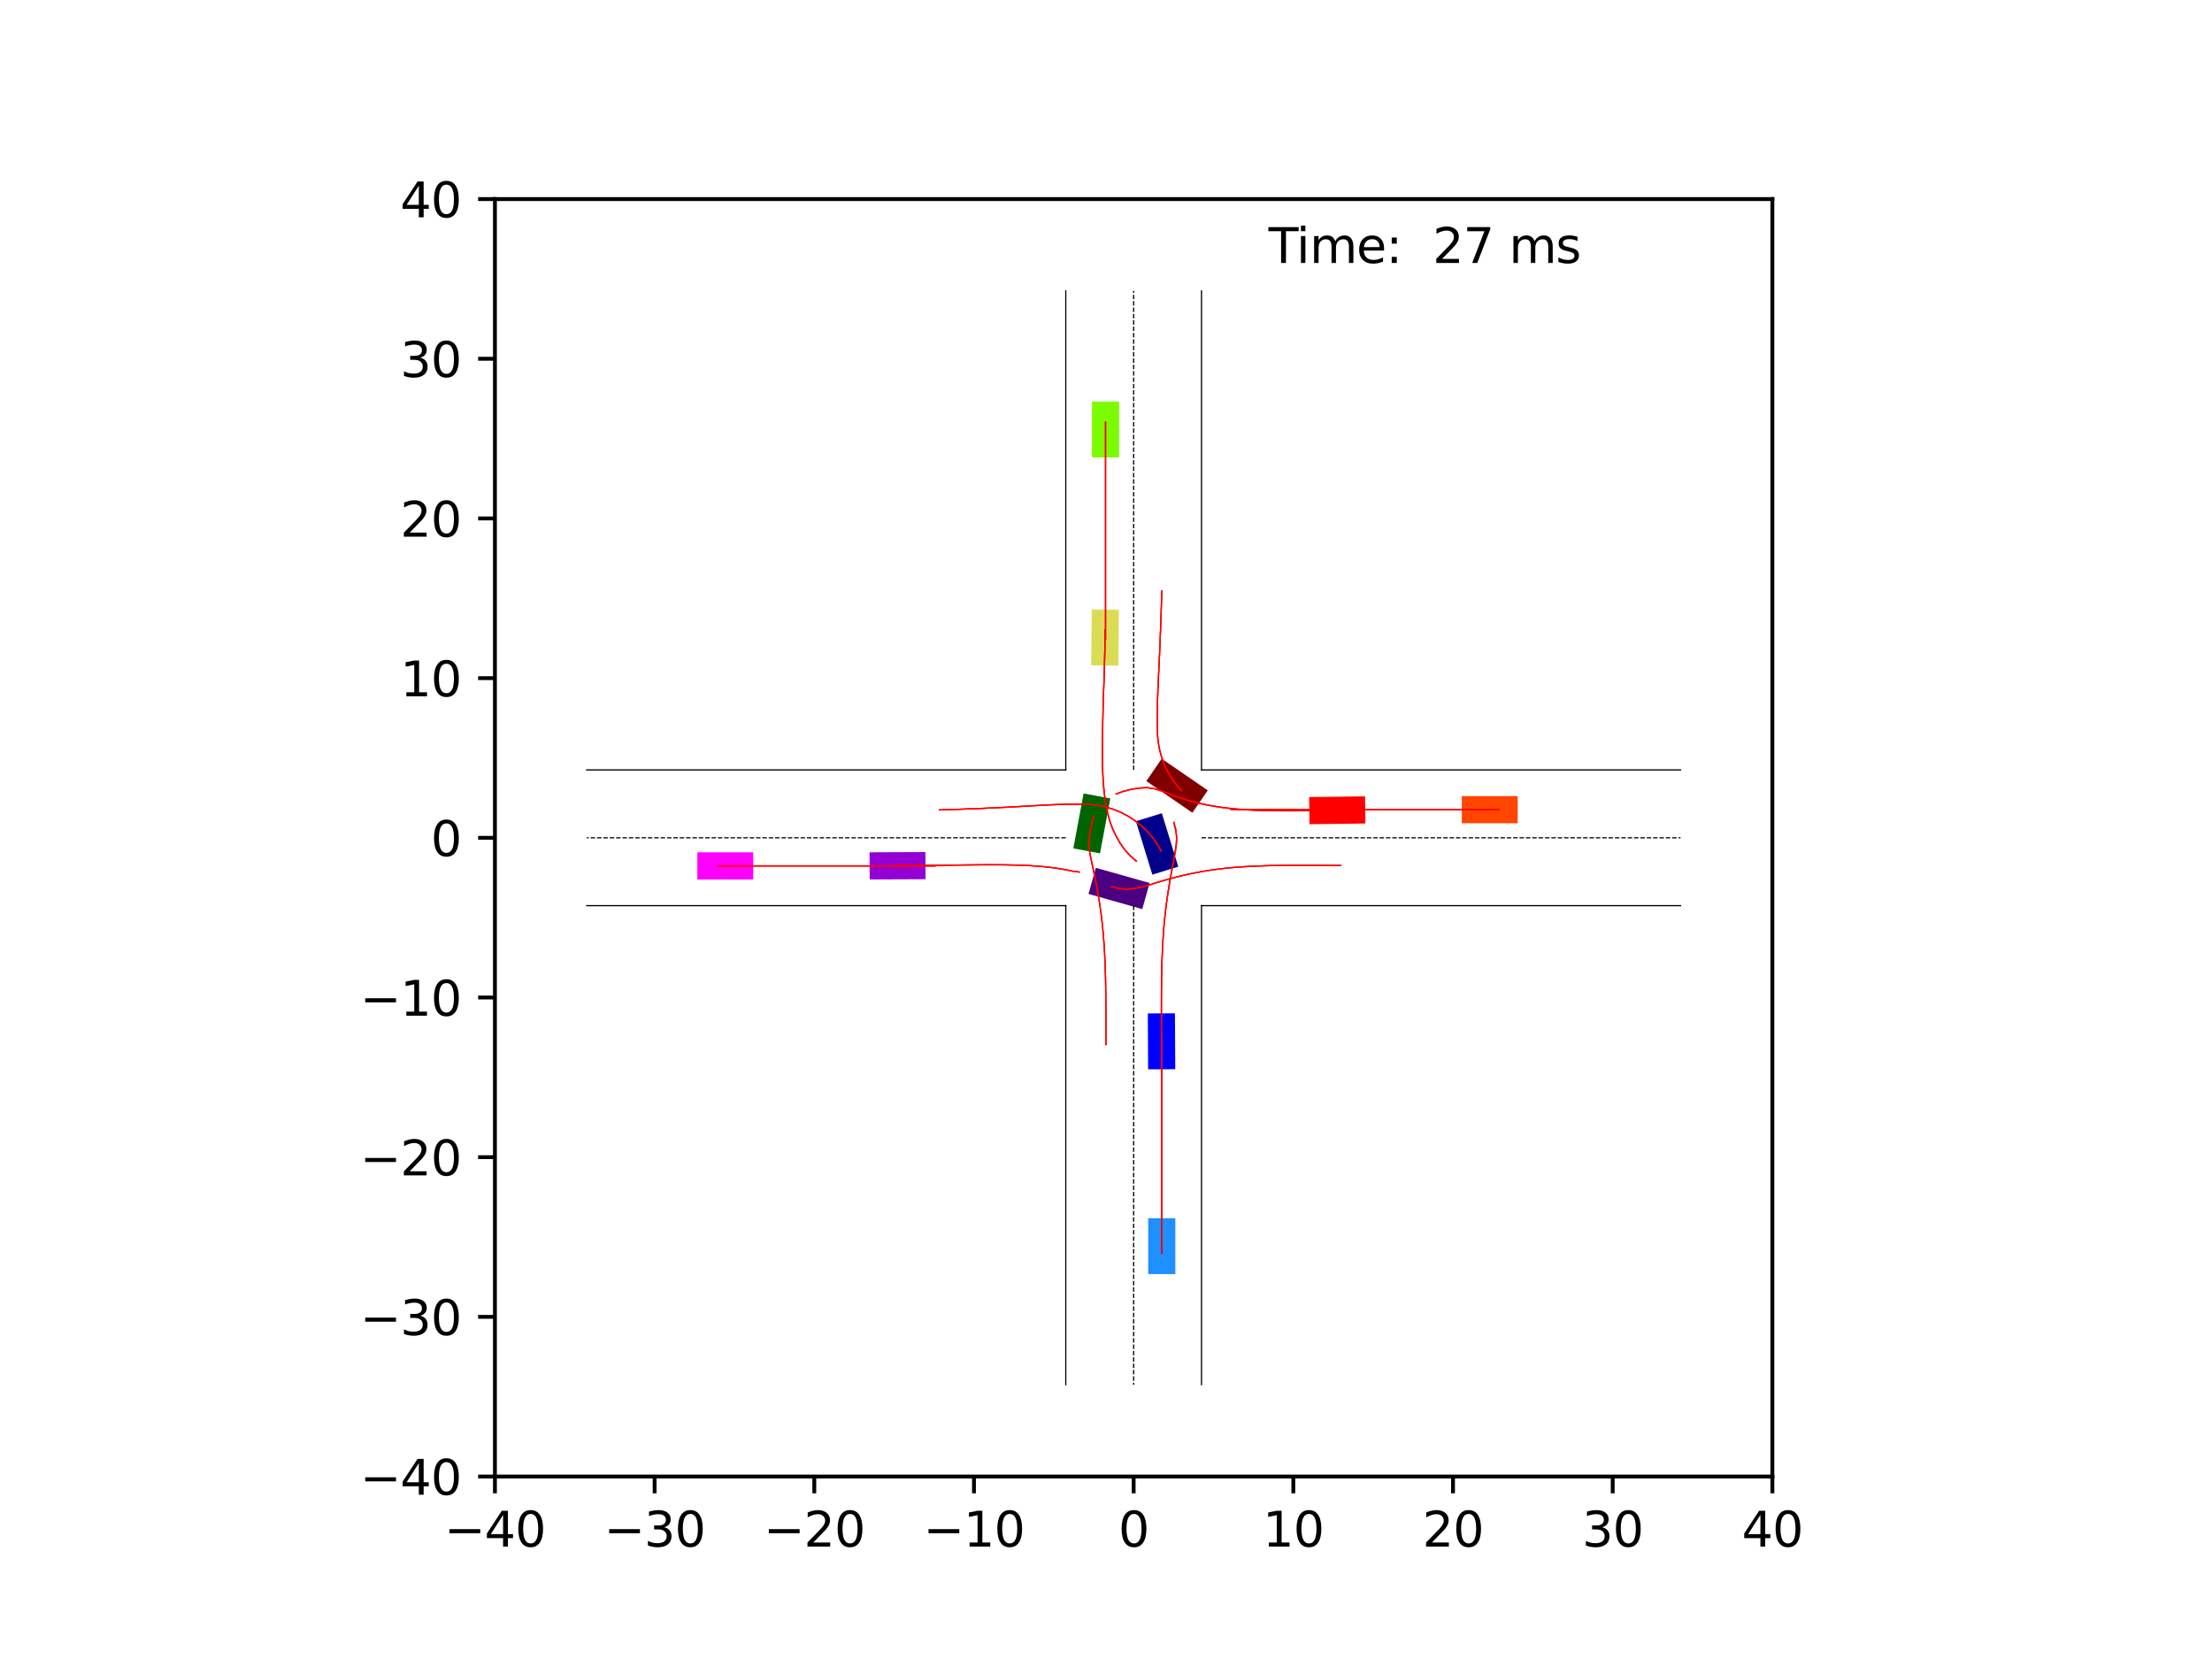 <?xml version="1.0" encoding="utf-8" standalone="no"?>
<!DOCTYPE svg PUBLIC "-//W3C//DTD SVG 1.1//EN"
  "http://www.w3.org/Graphics/SVG/1.1/DTD/svg11.dtd">
<svg xmlns:xlink="http://www.w3.org/1999/xlink" width="460.8pt" height="345.6pt" viewBox="0 0 460.8 345.6" xmlns="http://www.w3.org/2000/svg" version="1.1">
 <defs>
  <style type="text/css">*{stroke-linejoin: round; stroke-linecap: butt}</style>
 </defs>
 <g id="figure_1">
  <g id="patch_1">
   <path d="M 0 345.6 
L 460.8 345.6 
L 460.8 0 
L 0 0 
z
" style="fill: #ffffff"/>
  </g>
  <g id="axes_1">
   <g id="patch_2">
    <path d="M 103.104 307.584 
L 369.216 307.584 
L 369.216 41.472 
L 103.104 41.472 
z
" style="fill: #ffffff"/>
   </g>
   <g id="patch_3">
    <path d="M 245.459 180.538 
L 242.033 169.411 
L 236.629 171.075 
L 240.055 182.202 
z
" clip-path="url(#p1d151fe685)" style="fill: #00008b"/>
   </g>
   <g id="patch_4">
    <path d="M 251.598 164.649 
L 242.003 158.056 
L 238.8 162.716 
L 248.396 169.31 
z
" clip-path="url(#p1d151fe685)" style="fill: #800000"/>
   </g>
   <g id="patch_5">
    <path d="M 225.735 165.292 
L 223.595 176.736 
L 229.154 177.775 
L 231.294 166.331 
z
" clip-path="url(#p1d151fe685)" style="fill: #006400"/>
   </g>
   <g id="patch_6">
    <path d="M 226.749 186.221 
L 237.952 189.387 
L 239.49 183.946 
L 228.287 180.78 
z
" clip-path="url(#p1d151fe685)" style="fill: #4b0082"/>
   </g>
   <g id="patch_7">
    <path d="M 244.827 222.733 
L 244.762 211.09 
L 239.107 211.122 
L 239.173 222.764 
z
" clip-path="url(#p1d151fe685)" style="fill: #0000ff"/>
   </g>
   <g id="patch_8">
    <path d="M 284.365 165.899 
L 272.723 166.041 
L 272.792 171.696 
L 284.434 171.554 
z
" clip-path="url(#p1d151fe685)" style="fill: #ff0000"/>
   </g>
   <g id="patch_9">
    <path d="M 227.434 126.963 
L 227.312 138.605 
L 232.967 138.664 
L 233.088 127.022 
z
" clip-path="url(#p1d151fe685)" style="fill: #dbdc56"/>
   </g>
   <g id="patch_10">
    <path d="M 181.167 183.204 
L 192.809 183.155 
L 192.785 177.5 
L 181.143 177.549 
z
" clip-path="url(#p1d151fe685)" style="fill: #9400d3"/>
   </g>
   <g id="patch_11">
    <path d="M 244.843 265.416 
L 244.843 253.774 
L 239.188 253.774 
L 239.188 265.416 
z
" clip-path="url(#p1d151fe685)" style="fill: #1e90ff"/>
   </g>
   <g id="patch_12">
    <path d="M 316.164 165.845 
L 304.522 165.845 
L 304.522 171.5 
L 316.164 171.5 
z
" clip-path="url(#p1d151fe685)" style="fill: #ff4500"/>
   </g>
   <g id="patch_13">
    <path d="M 227.477 83.64 
L 227.477 95.282 
L 233.132 95.282 
L 233.132 83.64 
z
" clip-path="url(#p1d151fe685)" style="fill: #7cfc00"/>
   </g>
   <g id="patch_14">
    <path d="M 145.272 183.211 
L 156.914 183.211 
L 156.914 177.556 
L 145.272 177.556 
z
" clip-path="url(#p1d151fe685)" style="fill: #ff00ff"/>
   </g>
   <g id="matplotlib.axis_1">
    <g id="xtick_1">
     <g id="line2d_1">
      <defs>
       <path id="mdcf0263a4c" d="M 0 0 
L 0 3.5 
" style="stroke: #000000; stroke-width: 0.8"/>
      </defs>
      <g>
       <use xlink:href="#mdcf0263a4c" x="103.104" y="307.584" style="stroke: #000000; stroke-width: 0.8"/>
      </g>
     </g>
     <g id="text_1">
      <!-- −40 -->
      <g transform="translate(92.552 322.182) scale(0.1 -0.1)">
       <defs>
        <path id="DejaVuSans-2212" d="M 678 2272 
L 4684 2272 
L 4684 1741 
L 678 1741 
L 678 2272 
z
" transform="scale(0.016)"/>
        <path id="DejaVuSans-34" d="M 2419 4116 
L 825 1625 
L 2419 1625 
L 2419 4116 
z
M 2253 4666 
L 3047 4666 
L 3047 1625 
L 3713 1625 
L 3713 1100 
L 3047 1100 
L 3047 0 
L 2419 0 
L 2419 1100 
L 313 1100 
L 313 1709 
L 2253 4666 
z
" transform="scale(0.016)"/>
        <path id="DejaVuSans-30" d="M 2034 4250 
Q 1547 4250 1301 3770 
Q 1056 3291 1056 2328 
Q 1056 1369 1301 889 
Q 1547 409 2034 409 
Q 2525 409 2770 889 
Q 3016 1369 3016 2328 
Q 3016 3291 2770 3770 
Q 2525 4250 2034 4250 
z
M 2034 4750 
Q 2819 4750 3233 4129 
Q 3647 3509 3647 2328 
Q 3647 1150 3233 529 
Q 2819 -91 2034 -91 
Q 1250 -91 836 529 
Q 422 1150 422 2328 
Q 422 3509 836 4129 
Q 1250 4750 2034 4750 
z
" transform="scale(0.016)"/>
       </defs>
       <use xlink:href="#DejaVuSans-2212"/>
       <use xlink:href="#DejaVuSans-34" x="83.789"/>
       <use xlink:href="#DejaVuSans-30" x="147.412"/>
      </g>
     </g>
    </g>
    <g id="xtick_2">
     <g id="line2d_2">
      <g>
       <use xlink:href="#mdcf0263a4c" x="136.368" y="307.584" style="stroke: #000000; stroke-width: 0.8"/>
      </g>
     </g>
     <g id="text_2">
      <!-- −30 -->
      <g transform="translate(125.816 322.182) scale(0.1 -0.1)">
       <defs>
        <path id="DejaVuSans-33" d="M 2597 2516 
Q 3050 2419 3304 2112 
Q 3559 1806 3559 1356 
Q 3559 666 3084 287 
Q 2609 -91 1734 -91 
Q 1441 -91 1130 -33 
Q 819 25 488 141 
L 488 750 
Q 750 597 1062 519 
Q 1375 441 1716 441 
Q 2309 441 2620 675 
Q 2931 909 2931 1356 
Q 2931 1769 2642 2001 
Q 2353 2234 1838 2234 
L 1294 2234 
L 1294 2753 
L 1863 2753 
Q 2328 2753 2575 2939 
Q 2822 3125 2822 3475 
Q 2822 3834 2567 4026 
Q 2313 4219 1838 4219 
Q 1578 4219 1281 4162 
Q 984 4106 628 3988 
L 628 4550 
Q 988 4650 1302 4700 
Q 1616 4750 1894 4750 
Q 2613 4750 3031 4423 
Q 3450 4097 3450 3541 
Q 3450 3153 3228 2886 
Q 3006 2619 2597 2516 
z
" transform="scale(0.016)"/>
       </defs>
       <use xlink:href="#DejaVuSans-2212"/>
       <use xlink:href="#DejaVuSans-33" x="83.789"/>
       <use xlink:href="#DejaVuSans-30" x="147.412"/>
      </g>
     </g>
    </g>
    <g id="xtick_3">
     <g id="line2d_3">
      <g>
       <use xlink:href="#mdcf0263a4c" x="169.632" y="307.584" style="stroke: #000000; stroke-width: 0.8"/>
      </g>
     </g>
     <g id="text_3">
      <!-- −20 -->
      <g transform="translate(159.08 322.182) scale(0.1 -0.1)">
       <defs>
        <path id="DejaVuSans-32" d="M 1228 531 
L 3431 531 
L 3431 0 
L 469 0 
L 469 531 
Q 828 903 1448 1529 
Q 2069 2156 2228 2338 
Q 2531 2678 2651 2914 
Q 2772 3150 2772 3378 
Q 2772 3750 2511 3984 
Q 2250 4219 1831 4219 
Q 1534 4219 1204 4116 
Q 875 4013 500 3803 
L 500 4441 
Q 881 4594 1212 4672 
Q 1544 4750 1819 4750 
Q 2544 4750 2975 4387 
Q 3406 4025 3406 3419 
Q 3406 3131 3298 2873 
Q 3191 2616 2906 2266 
Q 2828 2175 2409 1742 
Q 1991 1309 1228 531 
z
" transform="scale(0.016)"/>
       </defs>
       <use xlink:href="#DejaVuSans-2212"/>
       <use xlink:href="#DejaVuSans-32" x="83.789"/>
       <use xlink:href="#DejaVuSans-30" x="147.412"/>
      </g>
     </g>
    </g>
    <g id="xtick_4">
     <g id="line2d_4">
      <g>
       <use xlink:href="#mdcf0263a4c" x="202.896" y="307.584" style="stroke: #000000; stroke-width: 0.8"/>
      </g>
     </g>
     <g id="text_4">
      <!-- −10 -->
      <g transform="translate(192.344 322.182) scale(0.1 -0.1)">
       <defs>
        <path id="DejaVuSans-31" d="M 794 531 
L 1825 531 
L 1825 4091 
L 703 3866 
L 703 4441 
L 1819 4666 
L 2450 4666 
L 2450 531 
L 3481 531 
L 3481 0 
L 794 0 
L 794 531 
z
" transform="scale(0.016)"/>
       </defs>
       <use xlink:href="#DejaVuSans-2212"/>
       <use xlink:href="#DejaVuSans-31" x="83.789"/>
       <use xlink:href="#DejaVuSans-30" x="147.412"/>
      </g>
     </g>
    </g>
    <g id="xtick_5">
     <g id="line2d_5">
      <g>
       <use xlink:href="#mdcf0263a4c" x="236.16" y="307.584" style="stroke: #000000; stroke-width: 0.8"/>
      </g>
     </g>
     <g id="text_5">
      <!-- 0 -->
      <g transform="translate(232.979 322.182) scale(0.1 -0.1)">
       <use xlink:href="#DejaVuSans-30"/>
      </g>
     </g>
    </g>
    <g id="xtick_6">
     <g id="line2d_6">
      <g>
       <use xlink:href="#mdcf0263a4c" x="269.424" y="307.584" style="stroke: #000000; stroke-width: 0.8"/>
      </g>
     </g>
     <g id="text_6">
      <!-- 10 -->
      <g transform="translate(263.062 322.182) scale(0.1 -0.1)">
       <use xlink:href="#DejaVuSans-31"/>
       <use xlink:href="#DejaVuSans-30" x="63.623"/>
      </g>
     </g>
    </g>
    <g id="xtick_7">
     <g id="line2d_7">
      <g>
       <use xlink:href="#mdcf0263a4c" x="302.688" y="307.584" style="stroke: #000000; stroke-width: 0.8"/>
      </g>
     </g>
     <g id="text_7">
      <!-- 20 -->
      <g transform="translate(296.325 322.182) scale(0.1 -0.1)">
       <use xlink:href="#DejaVuSans-32"/>
       <use xlink:href="#DejaVuSans-30" x="63.623"/>
      </g>
     </g>
    </g>
    <g id="xtick_8">
     <g id="line2d_8">
      <g>
       <use xlink:href="#mdcf0263a4c" x="335.952" y="307.584" style="stroke: #000000; stroke-width: 0.8"/>
      </g>
     </g>
     <g id="text_8">
      <!-- 30 -->
      <g transform="translate(329.589 322.182) scale(0.1 -0.1)">
       <use xlink:href="#DejaVuSans-33"/>
       <use xlink:href="#DejaVuSans-30" x="63.623"/>
      </g>
     </g>
    </g>
    <g id="xtick_9">
     <g id="line2d_9">
      <g>
       <use xlink:href="#mdcf0263a4c" x="369.216" y="307.584" style="stroke: #000000; stroke-width: 0.8"/>
      </g>
     </g>
     <g id="text_9">
      <!-- 40 -->
      <g transform="translate(362.853 322.182) scale(0.1 -0.1)">
       <use xlink:href="#DejaVuSans-34"/>
       <use xlink:href="#DejaVuSans-30" x="63.623"/>
      </g>
     </g>
    </g>
   </g>
   <g id="matplotlib.axis_2">
    <g id="ytick_1">
     <g id="line2d_10">
      <defs>
       <path id="m655d295dab" d="M 0 0 
L -3.5 0 
" style="stroke: #000000; stroke-width: 0.8"/>
      </defs>
      <g>
       <use xlink:href="#m655d295dab" x="103.104" y="307.584" style="stroke: #000000; stroke-width: 0.8"/>
      </g>
     </g>
     <g id="text_10">
      <!-- −40 -->
      <g transform="translate(74.999 311.383) scale(0.1 -0.1)">
       <use xlink:href="#DejaVuSans-2212"/>
       <use xlink:href="#DejaVuSans-34" x="83.789"/>
       <use xlink:href="#DejaVuSans-30" x="147.412"/>
      </g>
     </g>
    </g>
    <g id="ytick_2">
     <g id="line2d_11">
      <g>
       <use xlink:href="#m655d295dab" x="103.104" y="274.32" style="stroke: #000000; stroke-width: 0.8"/>
      </g>
     </g>
     <g id="text_11">
      <!-- −30 -->
      <g transform="translate(74.999 278.119) scale(0.1 -0.1)">
       <use xlink:href="#DejaVuSans-2212"/>
       <use xlink:href="#DejaVuSans-33" x="83.789"/>
       <use xlink:href="#DejaVuSans-30" x="147.412"/>
      </g>
     </g>
    </g>
    <g id="ytick_3">
     <g id="line2d_12">
      <g>
       <use xlink:href="#m655d295dab" x="103.104" y="241.056" style="stroke: #000000; stroke-width: 0.8"/>
      </g>
     </g>
     <g id="text_12">
      <!-- −20 -->
      <g transform="translate(74.999 244.855) scale(0.1 -0.1)">
       <use xlink:href="#DejaVuSans-2212"/>
       <use xlink:href="#DejaVuSans-32" x="83.789"/>
       <use xlink:href="#DejaVuSans-30" x="147.412"/>
      </g>
     </g>
    </g>
    <g id="ytick_4">
     <g id="line2d_13">
      <g>
       <use xlink:href="#m655d295dab" x="103.104" y="207.792" style="stroke: #000000; stroke-width: 0.8"/>
      </g>
     </g>
     <g id="text_13">
      <!-- −10 -->
      <g transform="translate(74.999 211.591) scale(0.1 -0.1)">
       <use xlink:href="#DejaVuSans-2212"/>
       <use xlink:href="#DejaVuSans-31" x="83.789"/>
       <use xlink:href="#DejaVuSans-30" x="147.412"/>
      </g>
     </g>
    </g>
    <g id="ytick_5">
     <g id="line2d_14">
      <g>
       <use xlink:href="#m655d295dab" x="103.104" y="174.528" style="stroke: #000000; stroke-width: 0.8"/>
      </g>
     </g>
     <g id="text_14">
      <!-- 0 -->
      <g transform="translate(89.742 178.327) scale(0.1 -0.1)">
       <use xlink:href="#DejaVuSans-30"/>
      </g>
     </g>
    </g>
    <g id="ytick_6">
     <g id="line2d_15">
      <g>
       <use xlink:href="#m655d295dab" x="103.104" y="141.264" style="stroke: #000000; stroke-width: 0.8"/>
      </g>
     </g>
     <g id="text_15">
      <!-- 10 -->
      <g transform="translate(83.379 145.063) scale(0.1 -0.1)">
       <use xlink:href="#DejaVuSans-31"/>
       <use xlink:href="#DejaVuSans-30" x="63.623"/>
      </g>
     </g>
    </g>
    <g id="ytick_7">
     <g id="line2d_16">
      <g>
       <use xlink:href="#m655d295dab" x="103.104" y="108" style="stroke: #000000; stroke-width: 0.8"/>
      </g>
     </g>
     <g id="text_16">
      <!-- 20 -->
      <g transform="translate(83.379 111.799) scale(0.1 -0.1)">
       <use xlink:href="#DejaVuSans-32"/>
       <use xlink:href="#DejaVuSans-30" x="63.623"/>
      </g>
     </g>
    </g>
    <g id="ytick_8">
     <g id="line2d_17">
      <g>
       <use xlink:href="#m655d295dab" x="103.104" y="74.736" style="stroke: #000000; stroke-width: 0.8"/>
      </g>
     </g>
     <g id="text_17">
      <!-- 30 -->
      <g transform="translate(83.379 78.535) scale(0.1 -0.1)">
       <use xlink:href="#DejaVuSans-33"/>
       <use xlink:href="#DejaVuSans-30" x="63.623"/>
      </g>
     </g>
    </g>
    <g id="ytick_9">
     <g id="line2d_18">
      <g>
       <use xlink:href="#m655d295dab" x="103.104" y="41.472" style="stroke: #000000; stroke-width: 0.8"/>
      </g>
     </g>
     <g id="text_18">
      <!-- 40 -->
      <g transform="translate(83.379 45.271) scale(0.1 -0.1)">
       <use xlink:href="#DejaVuSans-34"/>
       <use xlink:href="#DejaVuSans-30" x="63.623"/>
      </g>
     </g>
    </g>
   </g>
   <g id="line2d_19">
    <path d="M 250.297 288.457 
L 250.297 188.665 
" clip-path="url(#p1d151fe685)" style="fill: none; stroke: #000000; stroke-width: 0.25; stroke-linecap: square"/>
   </g>
   <g id="line2d_20">
    <path d="M 250.297 188.665 
L 350.089 188.665 
" clip-path="url(#p1d151fe685)" style="fill: none; stroke: #000000; stroke-width: 0.25; stroke-linecap: square"/>
   </g>
   <g id="line2d_21">
    <path d="M 350.089 160.391 
L 250.297 160.391 
" clip-path="url(#p1d151fe685)" style="fill: none; stroke: #000000; stroke-width: 0.25; stroke-linecap: square"/>
   </g>
   <g id="line2d_22">
    <path d="M 250.297 160.391 
L 250.297 60.599 
" clip-path="url(#p1d151fe685)" style="fill: none; stroke: #000000; stroke-width: 0.25; stroke-linecap: square"/>
   </g>
   <g id="line2d_23">
    <path d="M 222.023 60.599 
L 222.023 160.391 
" clip-path="url(#p1d151fe685)" style="fill: none; stroke: #000000; stroke-width: 0.25; stroke-linecap: square"/>
   </g>
   <g id="line2d_24">
    <path d="M 222.023 160.391 
L 122.231 160.391 
" clip-path="url(#p1d151fe685)" style="fill: none; stroke: #000000; stroke-width: 0.25; stroke-linecap: square"/>
   </g>
   <g id="line2d_25">
    <path d="M 122.231 188.665 
L 222.023 188.665 
" clip-path="url(#p1d151fe685)" style="fill: none; stroke: #000000; stroke-width: 0.25; stroke-linecap: square"/>
   </g>
   <g id="line2d_26">
    <path d="M 222.023 188.665 
L 222.023 288.457 
" clip-path="url(#p1d151fe685)" style="fill: none; stroke: #000000; stroke-width: 0.25; stroke-linecap: square"/>
   </g>
   <g id="line2d_27">
    <path d="M 250.297 174.528 
L 350.089 174.528 
" clip-path="url(#p1d151fe685)" style="fill: none; stroke-dasharray: 0.925,0.4; stroke-dashoffset: 0; stroke: #000000; stroke-width: 0.25"/>
   </g>
   <g id="line2d_28">
    <path d="M 236.16 160.391 
L 236.16 60.599 
" clip-path="url(#p1d151fe685)" style="fill: none; stroke-dasharray: 0.925,0.4; stroke-dashoffset: 0; stroke: #000000; stroke-width: 0.25"/>
   </g>
   <g id="line2d_29">
    <path d="M 222.023 174.528 
L 122.231 174.528 
" clip-path="url(#p1d151fe685)" style="fill: none; stroke-dasharray: 0.925,0.4; stroke-dashoffset: 0; stroke: #000000; stroke-width: 0.25"/>
   </g>
   <g id="line2d_30">
    <path d="M 236.16 188.665 
L 236.16 288.457 
" clip-path="url(#p1d151fe685)" style="fill: none; stroke-dasharray: 0.925,0.4; stroke-dashoffset: 0; stroke: #000000; stroke-width: 0.25"/>
   </g>
   <g id="line2d_31">
    <path d="M 241.898 177.265 
L 241.049 175.804 
L 240.066 174.431 
L 238.96 173.158 
L 237.742 171.994 
L 236.425 170.948 
L 235.018 170.028 
L 233.533 169.244 
L 231.985 168.601 
L 230.386 168.104 
L 228.75 167.756 
L 227.091 167.56 
L 225.424 167.513 
L 223.758 167.506 
L 222.095 167.532 
L 220.434 167.584 
L 218.776 167.656 
L 217.121 167.74 
L 215.467 167.831 
L 213.815 167.926 
L 212.165 168.02 
L 210.515 168.111 
L 208.866 168.198 
L 207.218 168.28 
L 205.57 168.356 
L 203.923 168.427 
L 202.276 168.492 
L 200.629 168.554 
L 198.982 168.614 
L 197.336 168.671 
L 195.689 168.728 
" clip-path="url(#p1d151fe685)" style="fill: none; stroke: #ff0000; stroke-opacity: 0.2; stroke-width: 0.25; stroke-linecap: square"/>
   </g>
   <g id="line2d_32">
    <path d="M 241.898 177.265 
L 241.048 175.805 
L 240.065 174.432 
L 238.959 173.159 
L 237.741 171.995 
L 236.423 170.949 
L 235.016 170.029 
L 233.532 169.245 
L 231.983 168.602 
L 230.384 168.105 
L 228.748 167.758 
L 227.09 167.562 
L 225.422 167.515 
L 223.757 167.507 
L 222.094 167.533 
L 220.433 167.585 
L 218.775 167.657 
L 217.12 167.741 
L 215.466 167.832 
L 213.814 167.926 
L 212.164 168.02 
L 210.514 168.111 
L 208.865 168.198 
L 207.217 168.279 
L 205.57 168.355 
L 203.922 168.425 
L 202.275 168.491 
L 200.628 168.552 
L 198.982 168.611 
L 197.335 168.668 
L 195.689 168.724 
" clip-path="url(#p1d151fe685)" style="fill: none; stroke: #ff0000; stroke-opacity: 0.4; stroke-width: 0.25; stroke-linecap: square"/>
   </g>
   <g id="line2d_33">
    <path d="M 241.898 177.265 
L 241.046 175.805 
L 240.064 174.432 
L 238.958 173.16 
L 237.74 171.996 
L 236.42 170.952 
L 235.012 170.035 
L 233.527 169.252 
L 231.978 168.609 
L 230.379 168.112 
L 228.743 167.764 
L 227.085 167.568 
L 225.417 167.522 
L 223.752 167.514 
L 222.089 167.54 
L 220.428 167.592 
L 218.77 167.664 
L 217.115 167.747 
L 215.461 167.838 
L 213.81 167.933 
L 212.159 168.026 
L 210.51 168.117 
L 208.861 168.204 
L 207.213 168.285 
L 205.565 168.36 
L 203.918 168.43 
L 202.271 168.496 
L 200.624 168.557 
L 198.978 168.615 
L 197.331 168.672 
L 195.685 168.727 
" clip-path="url(#p1d151fe685)" style="fill: none; stroke: #ff0000; stroke-opacity: 0.6; stroke-width: 0.25; stroke-linecap: square"/>
   </g>
   <g id="line2d_34">
    <path d="M 241.898 177.265 
L 241.045 175.806 
L 240.063 174.433 
L 238.957 173.16 
L 237.739 171.997 
L 236.419 170.953 
L 235.01 170.037 
L 233.525 169.254 
L 231.976 168.612 
L 230.377 168.115 
L 228.741 167.767 
L 227.082 167.571 
L 225.415 167.525 
L 223.75 167.517 
L 222.087 167.543 
L 220.426 167.595 
L 218.768 167.666 
L 217.113 167.75 
L 215.459 167.841 
L 213.808 167.934 
L 212.157 168.028 
L 210.508 168.119 
L 208.859 168.205 
L 207.211 168.285 
L 205.564 168.361 
L 203.916 168.43 
L 202.27 168.495 
L 200.623 168.556 
L 198.977 168.614 
L 197.33 168.67 
L 195.684 168.725 
" clip-path="url(#p1d151fe685)" style="fill: none; stroke: #ff0000; stroke-opacity: 0.8; stroke-width: 0.25; stroke-linecap: square"/>
   </g>
   <g id="line2d_35">
    <path d="M 241.898 177.265 
L 241.044 175.807 
L 240.062 174.434 
L 238.955 173.161 
L 237.737 171.998 
L 236.418 170.953 
L 235.01 170.036 
L 233.525 169.253 
L 231.976 168.61 
L 230.376 168.114 
L 228.74 167.767 
L 227.082 167.572 
L 225.415 167.526 
L 223.749 167.518 
L 222.086 167.544 
L 220.426 167.597 
L 218.768 167.668 
L 217.112 167.751 
L 215.459 167.842 
L 213.807 167.936 
L 212.157 168.029 
L 210.507 168.12 
L 208.859 168.206 
L 207.211 168.286 
L 205.564 168.361 
L 203.916 168.431 
L 202.27 168.496 
L 200.623 168.556 
L 198.977 168.614 
L 197.331 168.67 
L 195.684 168.725 
" clip-path="url(#p1d151fe685)" style="fill: none; stroke: #ff0000; stroke-width: 0.25; stroke-linecap: square"/>
   </g>
   <g id="line2d_36">
    <path d="M 246.128 164.74 
L 245.198 163.683 
L 244.352 162.557 
L 243.595 161.368 
L 242.932 160.123 
L 242.367 158.829 
L 241.903 157.493 
L 241.545 156.123 
L 241.293 154.728 
L 241.152 153.315 
L 241.098 151.893 
L 241.073 150.469 
L 241.072 149.042 
L 241.092 147.614 
L 241.128 146.183 
L 241.176 144.751 
L 241.233 143.317 
L 241.296 141.882 
L 241.362 140.445 
L 241.428 139.006 
L 241.495 137.566 
L 241.56 136.124 
L 241.622 134.681 
L 241.681 133.236 
L 241.738 131.791 
L 241.792 130.345 
L 241.843 128.898 
L 241.891 127.45 
L 241.939 126.003 
L 241.985 124.555 
L 242.031 123.106 
" clip-path="url(#p1d151fe685)" style="fill: none; stroke: #ff0000; stroke-opacity: 0.2; stroke-width: 0.25; stroke-linecap: square"/>
   </g>
   <g id="line2d_37">
    <path d="M 246.128 164.74 
L 245.198 163.683 
L 244.352 162.557 
L 243.595 161.368 
L 242.932 160.123 
L 242.367 158.829 
L 241.904 157.493 
L 241.545 156.123 
L 241.294 154.728 
L 241.152 153.315 
L 241.098 151.893 
L 241.073 150.469 
L 241.073 149.042 
L 241.092 147.614 
L 241.128 146.183 
L 241.176 144.751 
L 241.233 143.317 
L 241.296 141.881 
L 241.362 140.444 
L 241.428 139.005 
L 241.495 137.565 
L 241.559 136.123 
L 241.621 134.68 
L 241.681 133.236 
L 241.737 131.79 
L 241.79 130.344 
L 241.841 128.897 
L 241.89 127.449 
L 241.937 126.001 
L 241.983 124.553 
L 242.029 123.105 
" clip-path="url(#p1d151fe685)" style="fill: none; stroke: #ff0000; stroke-opacity: 0.4; stroke-width: 0.25; stroke-linecap: square"/>
   </g>
   <g id="line2d_38">
    <path d="M 246.128 164.74 
L 245.199 163.682 
L 244.355 162.555 
L 243.599 161.366 
L 242.937 160.12 
L 242.372 158.825 
L 241.909 157.489 
L 241.55 156.12 
L 241.298 154.724 
L 241.154 153.312 
L 241.1 151.891 
L 241.075 150.466 
L 241.074 149.04 
L 241.094 147.611 
L 241.13 146.181 
L 241.178 144.748 
L 241.234 143.314 
L 241.297 141.879 
L 241.363 140.442 
L 241.429 139.003 
L 241.495 137.563 
L 241.56 136.121 
L 241.622 134.677 
L 241.681 133.233 
L 241.737 131.788 
L 241.791 130.341 
L 241.841 128.894 
L 241.89 127.446 
L 241.937 125.998 
L 241.983 124.55 
L 242.028 123.102 
" clip-path="url(#p1d151fe685)" style="fill: none; stroke: #ff0000; stroke-opacity: 0.6; stroke-width: 0.25; stroke-linecap: square"/>
   </g>
   <g id="line2d_39">
    <path d="M 246.128 164.74 
L 245.2 163.682 
L 244.356 162.554 
L 243.6 161.365 
L 242.938 160.119 
L 242.374 158.824 
L 241.91 157.488 
L 241.551 156.119 
L 241.298 154.724 
L 241.154 153.311 
L 241.1 151.89 
L 241.075 150.466 
L 241.074 149.039 
L 241.093 147.611 
L 241.129 146.18 
L 241.177 144.748 
L 241.234 143.314 
L 241.296 141.879 
L 241.362 140.442 
L 241.428 139.003 
L 241.495 137.562 
L 241.559 136.121 
L 241.621 134.677 
L 241.68 133.233 
L 241.737 131.788 
L 241.79 130.341 
L 241.841 128.894 
L 241.889 127.446 
L 241.936 125.998 
L 241.982 124.55 
L 242.028 123.102 
" clip-path="url(#p1d151fe685)" style="fill: none; stroke: #ff0000; stroke-opacity: 0.8; stroke-width: 0.25; stroke-linecap: square"/>
   </g>
   <g id="line2d_40">
    <path d="M 246.128 164.74 
L 245.199 163.683 
L 244.354 162.556 
L 243.598 161.366 
L 242.935 160.121 
L 242.371 158.826 
L 241.907 157.491 
L 241.548 156.121 
L 241.296 154.726 
L 241.153 153.313 
L 241.1 151.892 
L 241.074 150.468 
L 241.074 149.041 
L 241.093 147.613 
L 241.129 146.182 
L 241.178 144.75 
L 241.235 143.316 
L 241.297 141.881 
L 241.363 140.444 
L 241.43 139.005 
L 241.496 137.565 
L 241.561 136.123 
L 241.623 134.68 
L 241.683 133.235 
L 241.739 131.79 
L 241.792 130.343 
L 241.843 128.896 
L 241.892 127.449 
L 241.939 126 
L 241.985 124.552 
L 242.03 123.104 
" clip-path="url(#p1d151fe685)" style="fill: none; stroke: #ff0000; stroke-width: 0.25; stroke-linecap: square"/>
   </g>
   <g id="line2d_41">
    <path d="M 227.785 169.975 
L 227.453 171.535 
L 227.15 173.103 
L 226.942 174.687 
L 226.898 176.286 
L 227.065 177.876 
L 227.397 179.442 
L 227.737 181.005 
L 228.062 182.571 
L 228.371 184.141 
L 228.661 185.714 
L 228.929 187.291 
L 229.173 188.871 
L 229.391 190.455 
L 229.581 192.043 
L 229.746 193.633 
L 229.885 195.226 
L 230.002 196.82 
L 230.098 198.416 
L 230.175 200.012 
L 230.236 201.61 
L 230.283 203.208 
L 230.318 204.806 
L 230.343 206.404 
L 230.36 208.003 
L 230.37 209.601 
L 230.376 211.2 
L 230.379 212.798 
L 230.38 214.397 
L 230.381 215.996 
L 230.379 217.594 
" clip-path="url(#p1d151fe685)" style="fill: none; stroke: #ff0000; stroke-opacity: 0.2; stroke-width: 0.25; stroke-linecap: square"/>
   </g>
   <g id="line2d_42">
    <path d="M 227.785 169.975 
L 227.449 171.535 
L 227.145 173.102 
L 226.935 174.686 
L 226.89 176.285 
L 227.057 177.876 
L 227.388 179.441 
L 227.728 181.004 
L 228.053 182.571 
L 228.362 184.141 
L 228.652 185.714 
L 228.921 187.29 
L 229.166 188.871 
L 229.384 190.455 
L 229.576 192.042 
L 229.741 193.633 
L 229.882 195.225 
L 229.999 196.82 
L 230.096 198.415 
L 230.175 200.012 
L 230.236 201.61 
L 230.284 203.207 
L 230.32 204.806 
L 230.346 206.404 
L 230.363 208.003 
L 230.375 209.601 
L 230.381 211.2 
L 230.385 212.799 
L 230.386 214.398 
L 230.386 215.996 
L 230.386 217.595 
" clip-path="url(#p1d151fe685)" style="fill: none; stroke: #ff0000; stroke-opacity: 0.4; stroke-width: 0.25; stroke-linecap: square"/>
   </g>
   <g id="line2d_43">
    <path d="M 227.785 169.975 
L 227.448 171.534 
L 227.143 173.102 
L 226.933 174.686 
L 226.888 176.284 
L 227.055 177.875 
L 227.385 179.441 
L 227.726 181.004 
L 228.052 182.571 
L 228.361 184.14 
L 228.652 185.713 
L 228.921 187.29 
L 229.166 188.87 
L 229.385 190.455 
L 229.577 192.042 
L 229.742 193.632 
L 229.883 195.225 
L 230.001 196.819 
L 230.098 198.415 
L 230.176 200.012 
L 230.238 201.609 
L 230.286 203.207 
L 230.321 204.806 
L 230.347 206.404 
L 230.364 208.003 
L 230.375 209.601 
L 230.381 211.2 
L 230.384 212.799 
L 230.384 214.398 
L 230.384 215.996 
L 230.383 217.595 
" clip-path="url(#p1d151fe685)" style="fill: none; stroke: #ff0000; stroke-opacity: 0.6; stroke-width: 0.25; stroke-linecap: square"/>
   </g>
   <g id="line2d_44">
    <path d="M 227.785 169.975 
L 227.446 171.534 
L 227.142 173.101 
L 226.931 174.685 
L 226.886 176.284 
L 227.052 177.875 
L 227.383 179.441 
L 227.724 181.004 
L 228.05 182.571 
L 228.36 184.14 
L 228.651 185.713 
L 228.92 187.29 
L 229.166 188.87 
L 229.384 190.454 
L 229.577 192.042 
L 229.742 193.632 
L 229.883 195.225 
L 230.002 196.819 
L 230.099 198.415 
L 230.177 200.012 
L 230.239 201.609 
L 230.287 203.207 
L 230.322 204.806 
L 230.348 206.404 
L 230.365 208.003 
L 230.376 209.602 
L 230.382 211.2 
L 230.385 212.799 
L 230.385 214.398 
L 230.384 215.997 
L 230.383 217.596 
" clip-path="url(#p1d151fe685)" style="fill: none; stroke: #ff0000; stroke-opacity: 0.8; stroke-width: 0.25; stroke-linecap: square"/>
   </g>
   <g id="line2d_45">
    <path d="M 227.785 169.975 
L 227.445 171.533 
L 227.141 173.101 
L 226.93 174.685 
L 226.885 176.284 
L 227.051 177.875 
L 227.382 179.441 
L 227.723 181.004 
L 228.049 182.571 
L 228.359 184.14 
L 228.65 185.713 
L 228.92 187.29 
L 229.166 188.87 
L 229.385 190.454 
L 229.577 192.042 
L 229.743 193.632 
L 229.884 195.225 
L 230.002 196.819 
L 230.099 198.415 
L 230.177 200.012 
L 230.239 201.609 
L 230.287 203.207 
L 230.322 204.806 
L 230.348 206.404 
L 230.365 208.003 
L 230.376 209.602 
L 230.382 211.2 
L 230.384 212.799 
L 230.385 214.398 
L 230.384 215.997 
L 230.383 217.596 
" clip-path="url(#p1d151fe685)" style="fill: none; stroke: #ff0000; stroke-width: 0.25; stroke-linecap: square"/>
   </g>
   <g id="line2d_46">
    <path d="M 231.548 184.698 
L 233.119 185.084 
L 234.731 185.235 
L 236.343 185.073 
L 237.934 184.77 
L 239.49 184.325 
L 241.032 183.832 
L 242.584 183.374 
L 244.142 182.945 
L 245.708 182.544 
L 247.28 182.176 
L 248.859 181.842 
L 250.444 181.545 
L 252.035 181.286 
L 253.63 181.064 
L 255.23 180.877 
L 256.832 180.722 
L 258.436 180.596 
L 260.041 180.496 
L 261.647 180.418 
L 263.254 180.36 
L 264.861 180.318 
L 266.467 180.289 
L 268.074 180.272 
L 269.68 180.263 
L 271.286 180.261 
L 272.892 180.264 
L 274.498 180.271 
L 276.104 180.28 
L 277.709 180.289 
L 279.315 180.3 
" clip-path="url(#p1d151fe685)" style="fill: none; stroke: #ff0000; stroke-opacity: 0.2; stroke-width: 0.25; stroke-linecap: square"/>
   </g>
   <g id="line2d_47">
    <path d="M 231.548 184.698 
L 233.119 185.084 
L 234.731 185.236 
L 236.343 185.074 
L 237.934 184.771 
L 239.49 184.326 
L 241.032 183.834 
L 242.584 183.376 
L 244.142 182.947 
L 245.708 182.546 
L 247.28 182.178 
L 248.859 181.844 
L 250.444 181.547 
L 252.035 181.288 
L 253.631 181.066 
L 255.23 180.879 
L 256.832 180.724 
L 258.436 180.598 
L 260.042 180.497 
L 261.648 180.42 
L 263.254 180.361 
L 264.861 180.319 
L 266.467 180.29 
L 268.074 180.273 
L 269.68 180.264 
L 271.286 180.262 
L 272.892 180.265 
L 274.498 180.272 
L 276.104 180.28 
L 277.709 180.29 
L 279.315 180.3 
" clip-path="url(#p1d151fe685)" style="fill: none; stroke: #ff0000; stroke-opacity: 0.4; stroke-width: 0.25; stroke-linecap: square"/>
   </g>
   <g id="line2d_48">
    <path d="M 231.548 184.698 
L 233.119 185.084 
L 234.731 185.236 
L 236.342 185.074 
L 237.933 184.769 
L 239.49 184.326 
L 241.032 183.833 
L 242.584 183.376 
L 244.142 182.946 
L 245.708 182.546 
L 247.28 182.177 
L 248.859 181.844 
L 250.444 181.547 
L 252.035 181.288 
L 253.63 181.065 
L 255.23 180.878 
L 256.832 180.723 
L 258.436 180.597 
L 260.041 180.497 
L 261.647 180.419 
L 263.254 180.36 
L 264.861 180.318 
L 266.467 180.289 
L 268.074 180.272 
L 269.68 180.263 
L 271.286 180.261 
L 272.892 180.264 
L 274.498 180.271 
L 276.103 180.28 
L 277.709 180.289 
L 279.315 180.299 
" clip-path="url(#p1d151fe685)" style="fill: none; stroke: #ff0000; stroke-opacity: 0.6; stroke-width: 0.25; stroke-linecap: square"/>
   </g>
   <g id="line2d_49">
    <path d="M 231.548 184.698 
L 233.119 185.084 
L 234.731 185.236 
L 236.342 185.075 
L 237.933 184.769 
L 239.49 184.326 
L 241.032 183.834 
L 242.584 183.376 
L 244.142 182.947 
L 245.708 182.546 
L 247.28 182.178 
L 248.859 181.844 
L 250.444 181.547 
L 252.035 181.288 
L 253.631 181.066 
L 255.23 180.879 
L 256.832 180.724 
L 258.436 180.598 
L 260.041 180.497 
L 261.648 180.419 
L 263.254 180.361 
L 264.861 180.319 
L 266.467 180.29 
L 268.074 180.272 
L 269.68 180.264 
L 271.286 180.262 
L 272.892 180.265 
L 274.498 180.271 
L 276.103 180.28 
L 277.709 180.29 
L 279.315 180.3 
" clip-path="url(#p1d151fe685)" style="fill: none; stroke: #ff0000; stroke-opacity: 0.8; stroke-width: 0.25; stroke-linecap: square"/>
   </g>
   <g id="line2d_50">
    <path d="M 231.548 184.698 
L 233.119 185.083 
L 234.731 185.236 
L 236.343 185.075 
L 237.933 184.771 
L 239.49 184.327 
L 241.032 183.834 
L 242.584 183.377 
L 244.142 182.947 
L 245.708 182.547 
L 247.28 182.179 
L 248.859 181.845 
L 250.444 181.548 
L 252.035 181.289 
L 253.63 181.067 
L 255.23 180.879 
L 256.832 180.724 
L 258.436 180.598 
L 260.041 180.497 
L 261.647 180.419 
L 263.254 180.361 
L 264.86 180.318 
L 266.467 180.29 
L 268.073 180.272 
L 269.68 180.263 
L 271.286 180.261 
L 272.892 180.264 
L 274.498 180.271 
L 276.103 180.28 
L 277.709 180.289 
L 279.315 180.299 
" clip-path="url(#p1d151fe685)" style="fill: none; stroke: #ff0000; stroke-width: 0.25; stroke-linecap: square"/>
   </g>
   <g id="line2d_51">
    <path d="M 241.98 218.514 
L 241.97 216.927 
L 241.961 215.342 
L 241.954 213.759 
L 241.95 212.177 
L 241.948 210.597 
L 241.951 209.019 
L 241.959 207.442 
L 241.973 205.868 
L 241.994 204.295 
L 242.024 202.724 
L 242.065 201.155 
L 242.119 199.589 
L 242.186 198.024 
L 242.269 196.461 
L 242.371 194.901 
L 242.492 193.344 
L 242.635 191.789 
L 242.801 190.238 
L 242.991 188.69 
L 243.203 187.146 
L 243.437 185.605 
L 243.69 184.068 
L 243.959 182.533 
L 244.238 181 
L 244.52 179.468 
L 244.794 177.933 
L 245.021 176.39 
L 245.094 174.831 
L 244.872 173.285 
L 244.459 171.779 
" clip-path="url(#p1d151fe685)" style="fill: none; stroke: #ff0000; stroke-opacity: 0.2; stroke-width: 0.25; stroke-linecap: square"/>
   </g>
   <g id="line2d_52">
    <path d="M 241.98 218.514 
L 241.968 216.927 
L 241.957 215.341 
L 241.948 213.756 
L 241.941 212.172 
L 241.937 210.589 
L 241.937 209.008 
L 241.941 207.427 
L 241.953 205.847 
L 241.971 204.268 
L 241.999 202.691 
L 242.037 201.114 
L 242.089 199.539 
L 242.154 197.966 
L 242.237 196.394 
L 242.338 194.823 
L 242.459 193.255 
L 242.603 191.689 
L 242.771 190.126 
L 242.964 188.566 
L 243.181 187.009 
L 243.42 185.455 
L 243.68 183.904 
L 243.957 182.356 
L 244.246 180.809 
L 244.54 179.262 
L 244.829 177.714 
L 245.074 176.157 
L 245.177 174.583 
L 245.008 173.014 
L 244.614 171.486 
" clip-path="url(#p1d151fe685)" style="fill: none; stroke: #ff0000; stroke-opacity: 0.4; stroke-width: 0.25; stroke-linecap: square"/>
   </g>
   <g id="line2d_53">
    <path d="M 241.98 218.514 
L 241.967 216.927 
L 241.957 215.341 
L 241.947 213.756 
L 241.94 212.171 
L 241.936 210.588 
L 241.935 209.005 
L 241.939 207.423 
L 241.949 205.842 
L 241.967 204.262 
L 241.993 202.682 
L 242.03 201.104 
L 242.079 199.527 
L 242.143 197.951 
L 242.223 196.377 
L 242.321 194.804 
L 242.44 193.233 
L 242.58 191.664 
L 242.745 190.098 
L 242.934 188.534 
L 243.146 186.974 
L 243.381 185.416 
L 243.637 183.861 
L 243.91 182.309 
L 244.195 180.758 
L 244.484 179.208 
L 244.769 177.655 
L 245.009 176.094 
L 245.102 174.517 
L 244.923 172.945 
L 244.52 171.416 
" clip-path="url(#p1d151fe685)" style="fill: none; stroke: #ff0000; stroke-opacity: 0.6; stroke-width: 0.25; stroke-linecap: square"/>
   </g>
   <g id="line2d_54">
    <path d="M 241.98 218.514 
L 241.967 216.927 
L 241.957 215.341 
L 241.948 213.755 
L 241.941 212.17 
L 241.937 210.585 
L 241.937 209.001 
L 241.942 207.417 
L 241.953 205.835 
L 241.972 204.252 
L 241.999 202.671 
L 242.037 201.09 
L 242.088 199.511 
L 242.153 197.932 
L 242.234 196.354 
L 242.334 194.778 
L 242.455 193.204 
L 242.598 191.631 
L 242.764 190.061 
L 242.956 188.494 
L 243.171 186.929 
L 243.409 185.367 
L 243.668 183.808 
L 243.943 182.252 
L 244.231 180.696 
L 244.523 179.141 
L 244.809 177.583 
L 245.051 176.017 
L 245.144 174.434 
L 244.968 172.858 
L 244.566 171.323 
" clip-path="url(#p1d151fe685)" style="fill: none; stroke: #ff0000; stroke-opacity: 0.8; stroke-width: 0.25; stroke-linecap: square"/>
   </g>
   <g id="line2d_55">
    <path d="M 241.98 218.514 
L 241.967 216.927 
L 241.957 215.341 
L 241.948 213.755 
L 241.941 212.169 
L 241.938 210.584 
L 241.937 208.999 
L 241.942 207.415 
L 241.953 205.832 
L 241.971 204.249 
L 241.998 202.667 
L 242.035 201.085 
L 242.085 199.504 
L 242.149 197.924 
L 242.23 196.345 
L 242.329 194.768 
L 242.448 193.192 
L 242.589 191.618 
L 242.754 190.046 
L 242.944 188.477 
L 243.156 186.911 
L 243.392 185.347 
L 243.647 183.786 
L 243.92 182.227 
L 244.204 180.669 
L 244.492 179.111 
L 244.775 177.551 
L 245.013 175.983 
L 245.103 174.398 
L 244.924 172.82 
L 244.517 171.285 
" clip-path="url(#p1d151fe685)" style="fill: none; stroke: #ff0000; stroke-width: 0.25; stroke-linecap: square"/>
   </g>
   <g id="line2d_56">
    <path d="M 280.165 168.773 
L 278.579 168.797 
L 276.992 168.821 
L 275.406 168.844 
L 273.819 168.865 
L 272.232 168.884 
L 270.645 168.899 
L 269.057 168.908 
L 267.468 168.909 
L 265.878 168.901 
L 264.287 168.879 
L 262.696 168.841 
L 261.104 168.782 
L 259.512 168.7 
L 257.919 168.589 
L 256.328 168.443 
L 254.739 168.259 
L 253.153 168.031 
L 251.572 167.752 
L 250 167.42 
L 248.437 167.032 
L 246.887 166.586 
L 245.35 166.083 
L 243.828 165.527 
L 242.322 164.921 
L 240.772 164.423 
L 239.163 164.154 
L 237.53 164.221 
L 235.912 164.461 
L 234.32 164.844 
L 232.767 165.368 
" clip-path="url(#p1d151fe685)" style="fill: none; stroke: #ff0000; stroke-opacity: 0.2; stroke-width: 0.25; stroke-linecap: square"/>
   </g>
   <g id="line2d_57">
    <path d="M 280.165 168.773 
L 278.579 168.799 
L 276.992 168.824 
L 275.405 168.849 
L 273.818 168.872 
L 272.229 168.893 
L 270.64 168.911 
L 269.05 168.922 
L 267.459 168.926 
L 265.867 168.919 
L 264.273 168.9 
L 262.678 168.864 
L 261.083 168.807 
L 259.486 168.726 
L 257.889 168.615 
L 256.293 168.469 
L 254.698 168.284 
L 253.107 168.053 
L 251.521 167.77 
L 249.943 167.432 
L 248.374 167.037 
L 246.819 166.583 
L 245.277 166.07 
L 243.751 165.5 
L 242.238 164.888 
L 240.68 164.387 
L 239.062 164.117 
L 237.419 164.181 
L 235.79 164.419 
L 234.188 164.805 
L 232.627 165.333 
" clip-path="url(#p1d151fe685)" style="fill: none; stroke: #ff0000; stroke-opacity: 0.4; stroke-width: 0.25; stroke-linecap: square"/>
   </g>
   <g id="line2d_58">
    <path d="M 280.165 168.773 
L 278.579 168.798 
L 276.992 168.821 
L 275.404 168.844 
L 273.816 168.865 
L 272.227 168.883 
L 270.636 168.898 
L 269.045 168.906 
L 267.452 168.906 
L 265.858 168.896 
L 264.263 168.872 
L 262.666 168.831 
L 261.068 168.77 
L 259.469 168.684 
L 257.87 168.569 
L 256.271 168.418 
L 254.675 168.228 
L 253.081 167.992 
L 251.493 167.706 
L 249.912 167.365 
L 248.342 166.967 
L 246.783 166.512 
L 245.238 166.001 
L 243.707 165.436 
L 242.187 164.833 
L 240.622 164.345 
L 238.998 164.093 
L 237.355 164.187 
L 235.726 164.442 
L 234.125 164.842 
L 232.567 165.386 
" clip-path="url(#p1d151fe685)" style="fill: none; stroke: #ff0000; stroke-opacity: 0.6; stroke-width: 0.25; stroke-linecap: square"/>
   </g>
   <g id="line2d_59">
    <path d="M 280.165 168.773 
L 278.579 168.798 
L 276.992 168.821 
L 275.404 168.844 
L 273.815 168.864 
L 272.224 168.882 
L 270.633 168.896 
L 269.04 168.903 
L 267.446 168.902 
L 265.85 168.891 
L 264.252 168.865 
L 262.654 168.823 
L 261.053 168.76 
L 259.452 168.672 
L 257.85 168.553 
L 256.249 168.4 
L 254.649 168.207 
L 253.053 167.968 
L 251.462 167.678 
L 249.879 167.333 
L 248.305 166.932 
L 246.743 166.474 
L 245.194 165.961 
L 243.66 165.394 
L 242.134 164.793 
L 240.564 164.307 
L 238.935 164.059 
L 237.287 164.158 
L 235.655 164.416 
L 234.051 164.821 
L 232.49 165.37 
" clip-path="url(#p1d151fe685)" style="fill: none; stroke: #ff0000; stroke-opacity: 0.8; stroke-width: 0.25; stroke-linecap: square"/>
   </g>
   <g id="line2d_60">
    <path d="M 280.165 168.773 
L 278.579 168.797 
L 276.991 168.82 
L 275.403 168.842 
L 273.814 168.862 
L 272.223 168.879 
L 270.631 168.892 
L 269.038 168.898 
L 267.443 168.897 
L 265.846 168.884 
L 264.248 168.858 
L 262.648 168.814 
L 261.046 168.75 
L 259.444 168.66 
L 257.841 168.54 
L 256.239 168.385 
L 254.638 168.19 
L 253.041 167.95 
L 251.448 167.659 
L 249.864 167.314 
L 248.288 166.913 
L 246.725 166.456 
L 245.174 165.943 
L 243.637 165.38 
L 242.109 164.782 
L 240.535 164.302 
L 238.904 164.06 
L 237.256 164.168 
L 235.622 164.432 
L 234.019 164.842 
L 232.458 165.396 
" clip-path="url(#p1d151fe685)" style="fill: none; stroke: #ff0000; stroke-width: 0.25; stroke-linecap: square"/>
   </g>
   <g id="line2d_61">
    <path d="M 230.225 131.178 
L 230.202 132.814 
L 230.174 134.453 
L 230.142 136.095 
L 230.104 137.74 
L 230.06 139.388 
L 230.011 141.039 
L 229.957 142.692 
L 229.898 144.349 
L 229.835 146.007 
L 229.798 147.67 
L 229.764 149.334 
L 229.733 151.002 
L 229.706 152.671 
L 229.688 154.343 
L 229.682 156.017 
L 229.693 157.693 
L 229.721 159.37 
L 229.779 161.049 
L 229.875 162.726 
L 230.019 164.402 
L 230.22 166.072 
L 230.487 167.734 
L 230.83 169.382 
L 231.26 171.01 
L 231.83 172.593 
L 232.547 174.116 
L 233.358 175.588 
L 234.31 176.973 
L 235.429 178.227 
L 236.664 179.366 
" clip-path="url(#p1d151fe685)" style="fill: none; stroke: #ff0000; stroke-opacity: 0.2; stroke-width: 0.25; stroke-linecap: square"/>
   </g>
   <g id="line2d_62">
    <path d="M 230.225 131.178 
L 230.201 132.814 
L 230.174 134.453 
L 230.141 136.096 
L 230.103 137.742 
L 230.059 139.391 
L 230.009 141.043 
L 229.954 142.698 
L 229.894 144.356 
L 229.831 146.016 
L 229.794 147.68 
L 229.758 149.347 
L 229.726 151.017 
L 229.698 152.689 
L 229.679 154.364 
L 229.671 156.04 
L 229.679 157.719 
L 229.705 159.399 
L 229.761 161.081 
L 229.855 162.761 
L 229.996 164.44 
L 230.194 166.114 
L 230.458 167.779 
L 230.799 169.431 
L 231.227 171.062 
L 231.798 172.648 
L 232.515 174.172 
L 233.33 175.646 
L 234.274 177.039 
L 235.389 178.3 
L 236.627 179.439 
" clip-path="url(#p1d151fe685)" style="fill: none; stroke: #ff0000; stroke-opacity: 0.4; stroke-width: 0.25; stroke-linecap: square"/>
   </g>
   <g id="line2d_63">
    <path d="M 230.225 131.178 
L 230.201 132.814 
L 230.173 134.453 
L 230.139 136.096 
L 230.101 137.742 
L 230.057 139.391 
L 230.006 141.044 
L 229.951 142.699 
L 229.89 144.358 
L 229.825 146.019 
L 229.786 147.684 
L 229.749 149.351 
L 229.714 151.022 
L 229.685 152.695 
L 229.663 154.37 
L 229.653 156.048 
L 229.659 157.728 
L 229.682 159.409 
L 229.735 161.092 
L 229.826 162.774 
L 229.965 164.454 
L 230.163 166.129 
L 230.429 167.795 
L 230.774 169.447 
L 231.211 171.077 
L 231.793 172.66 
L 232.527 174.178 
L 233.361 175.642 
L 234.323 177.024 
L 235.464 178.263 
L 236.717 179.386 
" clip-path="url(#p1d151fe685)" style="fill: none; stroke: #ff0000; stroke-opacity: 0.6; stroke-width: 0.25; stroke-linecap: square"/>
   </g>
   <g id="line2d_64">
    <path d="M 230.225 131.178 
L 230.201 132.814 
L 230.173 134.453 
L 230.14 136.096 
L 230.102 137.743 
L 230.058 139.392 
L 230.008 141.045 
L 229.953 142.701 
L 229.893 144.361 
L 229.828 146.022 
L 229.789 147.688 
L 229.751 149.357 
L 229.716 151.028 
L 229.686 152.702 
L 229.663 154.379 
L 229.652 156.058 
L 229.658 157.739 
L 229.678 159.422 
L 229.728 161.106 
L 229.816 162.79 
L 229.953 164.472 
L 230.147 166.149 
L 230.41 167.818 
L 230.752 169.472 
L 231.186 171.105 
L 231.767 172.691 
L 232.499 174.211 
L 233.334 175.677 
L 234.298 177.06 
L 235.447 178.294 
L 236.705 179.415 
" clip-path="url(#p1d151fe685)" style="fill: none; stroke: #ff0000; stroke-opacity: 0.8; stroke-width: 0.25; stroke-linecap: square"/>
   </g>
   <g id="line2d_65">
    <path d="M 230.225 131.178 
L 230.2 132.814 
L 230.172 134.453 
L 230.139 136.096 
L 230.101 137.743 
L 230.057 139.393 
L 230.007 141.046 
L 229.951 142.702 
L 229.89 144.362 
L 229.825 146.024 
L 229.786 147.69 
L 229.748 149.359 
L 229.712 151.031 
L 229.681 152.705 
L 229.658 154.382 
L 229.646 156.062 
L 229.652 157.743 
L 229.671 159.427 
L 229.72 161.111 
L 229.808 162.796 
L 229.945 164.479 
L 230.14 166.156 
L 230.405 167.825 
L 230.75 169.48 
L 231.19 171.111 
L 231.779 172.695 
L 232.521 174.211 
L 233.365 175.672 
L 234.343 177.047 
L 235.498 178.275 
L 236.762 179.391 
" clip-path="url(#p1d151fe685)" style="fill: none; stroke: #ff0000; stroke-width: 0.25; stroke-linecap: square"/>
   </g>
   <g id="line2d_66">
    <path d="M 185.621 180.365 
L 186.976 180.353 
L 188.327 180.342 
L 189.675 180.329 
L 191.02 180.316 
L 192.361 180.301 
L 193.699 180.286 
L 195.034 180.27 
L 196.365 180.254 
L 197.693 180.238 
L 199.017 180.221 
L 200.337 180.206 
L 201.655 180.191 
L 202.968 180.179 
L 204.279 180.169 
L 205.585 180.163 
L 206.889 180.161 
L 208.189 180.166 
L 209.486 180.178 
L 210.779 180.199 
L 212.069 180.232 
L 213.356 180.277 
L 214.639 180.338 
L 215.919 180.417 
L 217.195 180.517 
L 218.467 180.64 
L 219.735 180.79 
L 220.997 180.97 
L 222.252 181.187 
L 223.502 181.43 
L 224.763 181.598 
" clip-path="url(#p1d151fe685)" style="fill: none; stroke: #ff0000; stroke-opacity: 0.2; stroke-width: 0.25; stroke-linecap: square"/>
   </g>
   <g id="line2d_67">
    <path d="M 185.621 180.365 
L 186.976 180.352 
L 188.327 180.34 
L 189.675 180.327 
L 191.02 180.313 
L 192.362 180.298 
L 193.7 180.282 
L 195.035 180.265 
L 196.367 180.248 
L 197.696 180.231 
L 199.021 180.214 
L 200.342 180.198 
L 201.661 180.183 
L 202.976 180.169 
L 204.287 180.159 
L 205.596 180.153 
L 206.901 180.151 
L 208.203 180.156 
L 209.501 180.169 
L 210.797 180.191 
L 212.089 180.224 
L 213.379 180.272 
L 214.665 180.335 
L 215.947 180.418 
L 217.226 180.522 
L 218.501 180.651 
L 219.77 180.808 
L 221.035 180.996 
L 222.293 181.218 
L 223.545 181.465 
L 224.811 181.631 
" clip-path="url(#p1d151fe685)" style="fill: none; stroke: #ff0000; stroke-opacity: 0.4; stroke-width: 0.25; stroke-linecap: square"/>
   </g>
   <g id="line2d_68">
    <path d="M 185.621 180.365 
L 186.976 180.352 
L 188.327 180.34 
L 189.675 180.326 
L 191.02 180.312 
L 192.361 180.296 
L 193.7 180.28 
L 195.034 180.263 
L 196.366 180.246 
L 197.694 180.228 
L 199.018 180.21 
L 200.339 180.194 
L 201.657 180.178 
L 202.971 180.164 
L 204.282 180.154 
L 205.59 180.147 
L 206.894 180.145 
L 208.196 180.15 
L 209.493 180.162 
L 210.788 180.185 
L 212.08 180.219 
L 213.368 180.267 
L 214.653 180.332 
L 215.934 180.416 
L 217.212 180.522 
L 218.485 180.654 
L 219.753 180.814 
L 221.015 181.007 
L 222.271 181.235 
L 223.521 181.489 
L 224.785 181.659 
" clip-path="url(#p1d151fe685)" style="fill: none; stroke: #ff0000; stroke-opacity: 0.6; stroke-width: 0.25; stroke-linecap: square"/>
   </g>
   <g id="line2d_69">
    <path d="M 185.621 180.365 
L 186.976 180.352 
L 188.327 180.34 
L 189.676 180.327 
L 191.021 180.312 
L 192.363 180.297 
L 193.702 180.281 
L 195.038 180.264 
L 196.371 180.246 
L 197.7 180.229 
L 199.027 180.211 
L 200.349 180.195 
L 201.669 180.18 
L 202.986 180.166 
L 204.299 180.156 
L 205.609 180.149 
L 206.916 180.148 
L 208.22 180.153 
L 209.521 180.166 
L 210.819 180.188 
L 212.114 180.223 
L 213.405 180.271 
L 214.694 180.337 
L 215.979 180.421 
L 217.26 180.528 
L 218.537 180.66 
L 219.809 180.821 
L 221.076 181.014 
L 222.336 181.242 
L 223.59 181.494 
L 224.859 181.662 
" clip-path="url(#p1d151fe685)" style="fill: none; stroke: #ff0000; stroke-opacity: 0.8; stroke-width: 0.25; stroke-linecap: square"/>
   </g>
   <g id="line2d_70">
    <path d="M 185.621 180.365 
L 186.976 180.352 
L 188.327 180.34 
L 189.676 180.326 
L 191.021 180.312 
L 192.363 180.296 
L 193.701 180.28 
L 195.037 180.263 
L 196.369 180.245 
L 197.698 180.227 
L 199.024 180.21 
L 200.346 180.193 
L 201.665 180.178 
L 202.981 180.164 
L 204.293 180.154 
L 205.603 180.147 
L 206.909 180.146 
L 208.212 180.151 
L 209.512 180.165 
L 210.809 180.188 
L 212.102 180.223 
L 213.393 180.273 
L 214.68 180.339 
L 215.964 180.425 
L 217.244 180.533 
L 218.52 180.667 
L 219.79 180.831 
L 221.055 181.027 
L 222.313 181.258 
L 223.566 181.512 
L 224.833 181.682 
" clip-path="url(#p1d151fe685)" style="fill: none; stroke: #ff0000; stroke-width: 0.25; stroke-linecap: square"/>
   </g>
   <g id="line2d_71">
    <path d="M 242.016 261.101 
L 242.016 259.595 
L 242.016 258.089 
L 242.016 256.583 
L 242.016 255.077 
L 242.016 253.571 
L 242.016 252.065 
L 242.016 250.559 
L 242.016 249.053 
L 242.016 247.547 
L 242.016 246.041 
L 242.016 244.535 
L 242.016 243.029 
L 242.016 241.523 
L 242.016 240.017 
L 242.016 238.511 
L 242.016 237.005 
L 242.016 235.499 
L 242.016 233.993 
L 242.016 232.487 
L 242.016 230.981 
L 242.016 229.475 
L 242.016 227.969 
L 242.016 226.463 
L 242.016 224.957 
L 242.016 223.452 
L 242.016 221.946 
L 242.016 220.44 
L 242.016 218.934 
L 242.016 217.428 
L 242.016 215.922 
" clip-path="url(#p1d151fe685)" style="fill: none; stroke: #ff0000; stroke-opacity: 0.2; stroke-width: 0.25; stroke-linecap: square"/>
   </g>
   <g id="line2d_72">
    <path d="M 242.016 261.101 
L 242.016 259.595 
L 242.016 258.089 
L 242.016 256.583 
L 242.016 255.077 
L 242.016 253.571 
L 242.016 252.065 
L 242.016 250.559 
L 242.016 249.053 
L 242.016 247.547 
L 242.016 246.041 
L 242.016 244.535 
L 242.016 243.029 
L 242.016 241.523 
L 242.016 240.017 
L 242.016 238.511 
L 242.016 237.005 
L 242.016 235.499 
L 242.016 233.993 
L 242.016 232.487 
L 242.016 230.981 
L 242.016 229.475 
L 242.016 227.969 
L 242.016 226.463 
L 242.016 224.957 
L 242.016 223.452 
L 242.016 221.946 
L 242.016 220.44 
L 242.016 218.934 
L 242.016 217.428 
L 242.016 215.922 
" clip-path="url(#p1d151fe685)" style="fill: none; stroke: #ff0000; stroke-opacity: 0.4; stroke-width: 0.25; stroke-linecap: square"/>
   </g>
   <g id="line2d_73">
    <path d="M 242.016 261.101 
L 242.016 259.595 
L 242.016 258.089 
L 242.016 256.583 
L 242.016 255.077 
L 242.016 253.571 
L 242.016 252.065 
L 242.016 250.559 
L 242.016 249.053 
L 242.016 247.547 
L 242.016 246.041 
L 242.016 244.535 
L 242.016 243.029 
L 242.016 241.523 
L 242.016 240.017 
L 242.016 238.511 
L 242.016 237.005 
L 242.016 235.499 
L 242.016 233.993 
L 242.016 232.487 
L 242.016 230.981 
L 242.016 229.475 
L 242.016 227.969 
L 242.016 226.463 
L 242.016 224.957 
L 242.016 223.452 
L 242.016 221.946 
L 242.016 220.44 
L 242.016 218.934 
L 242.016 217.428 
L 242.016 215.922 
" clip-path="url(#p1d151fe685)" style="fill: none; stroke: #ff0000; stroke-opacity: 0.6; stroke-width: 0.25; stroke-linecap: square"/>
   </g>
   <g id="line2d_74">
    <path d="M 242.016 261.101 
L 242.016 259.595 
L 242.016 258.089 
L 242.016 256.583 
L 242.016 255.077 
L 242.016 253.571 
L 242.016 252.065 
L 242.016 250.559 
L 242.016 249.053 
L 242.016 247.547 
L 242.016 246.041 
L 242.016 244.535 
L 242.016 243.029 
L 242.016 241.523 
L 242.016 240.017 
L 242.016 238.511 
L 242.016 237.005 
L 242.016 235.499 
L 242.016 233.993 
L 242.016 232.487 
L 242.016 230.981 
L 242.016 229.475 
L 242.016 227.969 
L 242.016 226.463 
L 242.016 224.957 
L 242.016 223.452 
L 242.016 221.946 
L 242.016 220.44 
L 242.016 218.934 
L 242.016 217.428 
L 242.016 215.922 
" clip-path="url(#p1d151fe685)" style="fill: none; stroke: #ff0000; stroke-opacity: 0.8; stroke-width: 0.25; stroke-linecap: square"/>
   </g>
   <g id="line2d_75">
    <path d="M 242.016 261.101 
L 242.016 259.595 
L 242.016 258.089 
L 242.016 256.583 
L 242.016 255.077 
L 242.016 253.571 
L 242.016 252.065 
L 242.016 250.559 
L 242.016 249.053 
L 242.016 247.547 
L 242.016 246.041 
L 242.016 244.535 
L 242.016 243.029 
L 242.016 241.523 
L 242.016 240.017 
L 242.016 238.511 
L 242.016 237.005 
L 242.016 235.499 
L 242.016 233.993 
L 242.016 232.487 
L 242.016 230.981 
L 242.016 229.475 
L 242.016 227.969 
L 242.016 226.463 
L 242.016 224.957 
L 242.016 223.452 
L 242.016 221.946 
L 242.016 220.44 
L 242.016 218.934 
L 242.016 217.428 
L 242.016 215.922 
" clip-path="url(#p1d151fe685)" style="fill: none; stroke: #ff0000; stroke-width: 0.25; stroke-linecap: square"/>
   </g>
   <g id="line2d_76">
    <path d="M 312.237 168.672 
L 310.343 168.672 
L 308.452 168.673 
L 306.564 168.673 
L 304.678 168.673 
L 302.794 168.673 
L 300.913 168.674 
L 299.035 168.674 
L 297.16 168.675 
L 295.287 168.676 
L 293.416 168.677 
L 291.548 168.678 
L 289.683 168.679 
L 287.82 168.681 
L 285.96 168.682 
L 284.102 168.684 
L 282.247 168.686 
L 280.394 168.687 
L 278.544 168.689 
L 276.696 168.69 
L 274.85 168.69 
L 273.006 168.69 
L 271.164 168.688 
L 269.324 168.685 
L 267.486 168.68 
L 265.649 168.673 
L 263.814 168.663 
L 261.979 168.65 
L 260.146 168.633 
L 258.313 168.612 
L 256.481 168.605 
" clip-path="url(#p1d151fe685)" style="fill: none; stroke: #ff0000; stroke-opacity: 0.2; stroke-width: 0.25; stroke-linecap: square"/>
   </g>
   <g id="line2d_77">
    <path d="M 312.237 168.672 
L 310.343 168.673 
L 308.452 168.673 
L 306.563 168.673 
L 304.676 168.673 
L 302.792 168.674 
L 300.91 168.674 
L 299.03 168.675 
L 297.153 168.675 
L 295.278 168.676 
L 293.405 168.677 
L 291.535 168.678 
L 289.667 168.679 
L 287.802 168.68 
L 285.939 168.682 
L 284.078 168.683 
L 282.219 168.684 
L 280.362 168.685 
L 278.508 168.685 
L 276.655 168.685 
L 274.805 168.684 
L 272.957 168.683 
L 271.11 168.68 
L 269.265 168.676 
L 267.422 168.67 
L 265.58 168.662 
L 263.739 168.651 
L 261.899 168.637 
L 260.06 168.621 
L 258.222 168.601 
L 256.384 168.59 
" clip-path="url(#p1d151fe685)" style="fill: none; stroke: #ff0000; stroke-opacity: 0.4; stroke-width: 0.25; stroke-linecap: square"/>
   </g>
   <g id="line2d_78">
    <path d="M 312.237 168.672 
L 310.343 168.672 
L 308.452 168.673 
L 306.564 168.673 
L 304.678 168.673 
L 302.795 168.673 
L 300.914 168.674 
L 299.036 168.674 
L 297.16 168.675 
L 295.288 168.675 
L 293.418 168.676 
L 291.55 168.677 
L 289.685 168.677 
L 287.823 168.678 
L 285.963 168.679 
L 284.105 168.68 
L 282.25 168.681 
L 280.398 168.681 
L 278.548 168.681 
L 276.7 168.681 
L 274.855 168.681 
L 273.011 168.679 
L 271.17 168.677 
L 269.33 168.673 
L 267.492 168.669 
L 265.656 168.662 
L 263.821 168.654 
L 261.987 168.644 
L 260.154 168.631 
L 258.321 168.616 
L 256.489 168.614 
" clip-path="url(#p1d151fe685)" style="fill: none; stroke: #ff0000; stroke-opacity: 0.6; stroke-width: 0.25; stroke-linecap: square"/>
   </g>
   <g id="line2d_79">
    <path d="M 312.237 168.672 
L 310.343 168.672 
L 308.452 168.673 
L 306.563 168.673 
L 304.677 168.673 
L 302.793 168.673 
L 300.912 168.673 
L 299.034 168.674 
L 297.158 168.674 
L 295.284 168.674 
L 293.413 168.675 
L 291.544 168.675 
L 289.678 168.676 
L 287.814 168.676 
L 285.953 168.677 
L 284.094 168.678 
L 282.238 168.678 
L 280.384 168.678 
L 278.532 168.678 
L 276.682 168.678 
L 274.835 168.678 
L 272.99 168.676 
L 271.146 168.675 
L 269.304 168.672 
L 267.464 168.669 
L 265.626 168.664 
L 263.788 168.658 
L 261.952 168.651 
L 260.117 168.642 
L 258.282 168.631 
L 256.447 168.632 
" clip-path="url(#p1d151fe685)" style="fill: none; stroke: #ff0000; stroke-opacity: 0.8; stroke-width: 0.25; stroke-linecap: square"/>
   </g>
   <g id="line2d_80">
    <path d="M 312.237 168.672 
L 310.343 168.672 
L 308.452 168.673 
L 306.564 168.673 
L 304.678 168.673 
L 302.794 168.673 
L 300.914 168.673 
L 299.036 168.674 
L 297.16 168.674 
L 295.287 168.675 
L 293.417 168.675 
L 291.549 168.676 
L 289.684 168.676 
L 287.822 168.677 
L 285.962 168.677 
L 284.104 168.678 
L 282.249 168.678 
L 280.396 168.678 
L 278.546 168.678 
L 276.698 168.678 
L 274.852 168.677 
L 273.009 168.676 
L 271.167 168.674 
L 269.327 168.671 
L 267.489 168.667 
L 265.652 168.662 
L 263.817 168.656 
L 261.983 168.648 
L 260.15 168.639 
L 258.317 168.628 
L 256.484 168.628 
" clip-path="url(#p1d151fe685)" style="fill: none; stroke: #ff0000; stroke-width: 0.25; stroke-linecap: square"/>
   </g>
   <g id="line2d_81">
    <path d="M 230.304 87.955 
L 230.304 89.461 
L 230.304 90.967 
L 230.304 92.473 
L 230.304 93.979 
L 230.304 95.485 
L 230.304 96.991 
L 230.304 98.497 
L 230.304 100.003 
L 230.304 101.509 
L 230.304 103.015 
L 230.304 104.521 
L 230.304 106.027 
L 230.304 107.533 
L 230.304 109.039 
L 230.304 110.545 
L 230.304 112.051 
L 230.304 113.557 
L 230.304 115.063 
L 230.304 116.569 
L 230.304 118.075 
L 230.304 119.581 
L 230.304 121.087 
L 230.304 122.593 
L 230.304 124.099 
L 230.304 125.604 
L 230.304 127.11 
L 230.304 128.616 
L 230.304 130.122 
L 230.304 131.628 
L 230.304 133.134 
" clip-path="url(#p1d151fe685)" style="fill: none; stroke: #ff0000; stroke-opacity: 0.2; stroke-width: 0.25; stroke-linecap: square"/>
   </g>
   <g id="line2d_82">
    <path d="M 230.304 87.955 
L 230.304 89.461 
L 230.304 90.967 
L 230.304 92.473 
L 230.304 93.979 
L 230.304 95.485 
L 230.304 96.991 
L 230.304 98.497 
L 230.304 100.003 
L 230.304 101.509 
L 230.304 103.015 
L 230.304 104.521 
L 230.304 106.027 
L 230.304 107.533 
L 230.304 109.039 
L 230.304 110.545 
L 230.304 112.051 
L 230.304 113.557 
L 230.304 115.063 
L 230.304 116.569 
L 230.304 118.075 
L 230.304 119.581 
L 230.304 121.087 
L 230.304 122.593 
L 230.304 124.099 
L 230.304 125.604 
L 230.304 127.11 
L 230.304 128.616 
L 230.304 130.122 
L 230.304 131.628 
L 230.304 133.134 
" clip-path="url(#p1d151fe685)" style="fill: none; stroke: #ff0000; stroke-opacity: 0.4; stroke-width: 0.25; stroke-linecap: square"/>
   </g>
   <g id="line2d_83">
    <path d="M 230.304 87.955 
L 230.304 89.461 
L 230.304 90.967 
L 230.304 92.473 
L 230.304 93.979 
L 230.304 95.485 
L 230.304 96.991 
L 230.304 98.497 
L 230.304 100.003 
L 230.304 101.509 
L 230.304 103.015 
L 230.304 104.521 
L 230.304 106.027 
L 230.304 107.533 
L 230.304 109.039 
L 230.304 110.545 
L 230.304 112.051 
L 230.304 113.557 
L 230.304 115.063 
L 230.304 116.569 
L 230.304 118.075 
L 230.304 119.581 
L 230.304 121.087 
L 230.304 122.593 
L 230.304 124.099 
L 230.304 125.604 
L 230.304 127.11 
L 230.304 128.616 
L 230.304 130.122 
L 230.304 131.628 
L 230.304 133.134 
" clip-path="url(#p1d151fe685)" style="fill: none; stroke: #ff0000; stroke-opacity: 0.6; stroke-width: 0.25; stroke-linecap: square"/>
   </g>
   <g id="line2d_84">
    <path d="M 230.304 87.955 
L 230.304 89.461 
L 230.304 90.967 
L 230.304 92.473 
L 230.304 93.979 
L 230.304 95.485 
L 230.304 96.991 
L 230.304 98.497 
L 230.304 100.003 
L 230.304 101.509 
L 230.304 103.015 
L 230.304 104.521 
L 230.304 106.027 
L 230.304 107.533 
L 230.304 109.039 
L 230.304 110.545 
L 230.304 112.051 
L 230.304 113.557 
L 230.304 115.063 
L 230.304 116.569 
L 230.304 118.075 
L 230.304 119.581 
L 230.304 121.087 
L 230.304 122.593 
L 230.304 124.099 
L 230.304 125.604 
L 230.304 127.11 
L 230.304 128.616 
L 230.304 130.122 
L 230.304 131.628 
L 230.304 133.134 
" clip-path="url(#p1d151fe685)" style="fill: none; stroke: #ff0000; stroke-opacity: 0.8; stroke-width: 0.25; stroke-linecap: square"/>
   </g>
   <g id="line2d_85">
    <path d="M 230.304 87.955 
L 230.304 89.461 
L 230.304 90.967 
L 230.304 92.473 
L 230.304 93.979 
L 230.304 95.485 
L 230.304 96.991 
L 230.304 98.497 
L 230.304 100.003 
L 230.304 101.509 
L 230.304 103.015 
L 230.304 104.521 
L 230.304 106.027 
L 230.304 107.533 
L 230.304 109.039 
L 230.304 110.545 
L 230.304 112.051 
L 230.304 113.557 
L 230.304 115.063 
L 230.304 116.569 
L 230.304 118.075 
L 230.304 119.581 
L 230.304 121.087 
L 230.304 122.593 
L 230.304 124.099 
L 230.304 125.604 
L 230.304 127.11 
L 230.304 128.616 
L 230.304 130.122 
L 230.304 131.628 
L 230.304 133.134 
" clip-path="url(#p1d151fe685)" style="fill: none; stroke: #ff0000; stroke-width: 0.25; stroke-linecap: square"/>
   </g>
   <g id="line2d_86">
    <path d="M 149.587 180.384 
L 151.093 180.384 
L 152.599 180.384 
L 154.105 180.384 
L 155.611 180.384 
L 157.117 180.384 
L 158.623 180.384 
L 160.129 180.384 
L 161.635 180.384 
L 163.141 180.384 
L 164.647 180.384 
L 166.153 180.384 
L 167.659 180.384 
L 169.165 180.384 
L 170.671 180.384 
L 172.177 180.384 
L 173.683 180.384 
L 175.189 180.384 
L 176.695 180.384 
L 178.201 180.384 
L 179.707 180.384 
L 181.213 180.384 
L 182.719 180.384 
L 184.225 180.384 
L 185.731 180.384 
L 187.236 180.384 
L 188.742 180.384 
L 190.248 180.384 
L 191.754 180.384 
L 193.26 180.384 
L 194.766 180.384 
" clip-path="url(#p1d151fe685)" style="fill: none; stroke: #ff0000; stroke-opacity: 0.2; stroke-width: 0.25; stroke-linecap: square"/>
   </g>
   <g id="line2d_87">
    <path d="M 149.587 180.384 
L 151.093 180.384 
L 152.599 180.384 
L 154.105 180.384 
L 155.611 180.384 
L 157.117 180.384 
L 158.623 180.384 
L 160.129 180.384 
L 161.635 180.384 
L 163.141 180.384 
L 164.647 180.384 
L 166.153 180.384 
L 167.659 180.384 
L 169.165 180.384 
L 170.671 180.384 
L 172.177 180.384 
L 173.683 180.384 
L 175.189 180.384 
L 176.695 180.384 
L 178.201 180.384 
L 179.707 180.384 
L 181.213 180.384 
L 182.719 180.384 
L 184.225 180.384 
L 185.731 180.384 
L 187.236 180.384 
L 188.742 180.384 
L 190.248 180.384 
L 191.754 180.384 
L 193.26 180.384 
L 194.766 180.384 
" clip-path="url(#p1d151fe685)" style="fill: none; stroke: #ff0000; stroke-opacity: 0.4; stroke-width: 0.25; stroke-linecap: square"/>
   </g>
   <g id="line2d_88">
    <path d="M 149.587 180.384 
L 151.093 180.384 
L 152.599 180.384 
L 154.105 180.384 
L 155.611 180.384 
L 157.117 180.384 
L 158.623 180.384 
L 160.129 180.384 
L 161.635 180.384 
L 163.141 180.384 
L 164.647 180.384 
L 166.153 180.384 
L 167.659 180.384 
L 169.165 180.384 
L 170.671 180.384 
L 172.177 180.384 
L 173.683 180.384 
L 175.189 180.384 
L 176.695 180.384 
L 178.201 180.384 
L 179.707 180.384 
L 181.213 180.384 
L 182.719 180.384 
L 184.225 180.384 
L 185.731 180.384 
L 187.236 180.384 
L 188.742 180.384 
L 190.248 180.384 
L 191.754 180.384 
L 193.26 180.384 
L 194.766 180.384 
" clip-path="url(#p1d151fe685)" style="fill: none; stroke: #ff0000; stroke-opacity: 0.6; stroke-width: 0.25; stroke-linecap: square"/>
   </g>
   <g id="line2d_89">
    <path d="M 149.587 180.384 
L 151.093 180.384 
L 152.599 180.384 
L 154.105 180.384 
L 155.611 180.384 
L 157.117 180.384 
L 158.623 180.384 
L 160.129 180.384 
L 161.635 180.384 
L 163.141 180.384 
L 164.647 180.384 
L 166.153 180.384 
L 167.659 180.384 
L 169.165 180.384 
L 170.671 180.384 
L 172.177 180.384 
L 173.683 180.384 
L 175.189 180.384 
L 176.695 180.384 
L 178.201 180.384 
L 179.707 180.384 
L 181.213 180.384 
L 182.719 180.384 
L 184.225 180.384 
L 185.731 180.384 
L 187.236 180.384 
L 188.742 180.384 
L 190.248 180.384 
L 191.754 180.384 
L 193.26 180.384 
L 194.766 180.384 
" clip-path="url(#p1d151fe685)" style="fill: none; stroke: #ff0000; stroke-opacity: 0.8; stroke-width: 0.25; stroke-linecap: square"/>
   </g>
   <g id="line2d_90">
    <path d="M 149.587 180.384 
L 151.093 180.384 
L 152.599 180.384 
L 154.105 180.384 
L 155.611 180.384 
L 157.117 180.384 
L 158.623 180.384 
L 160.129 180.384 
L 161.635 180.384 
L 163.141 180.384 
L 164.647 180.384 
L 166.153 180.384 
L 167.659 180.384 
L 169.165 180.384 
L 170.671 180.384 
L 172.177 180.384 
L 173.683 180.384 
L 175.189 180.384 
L 176.695 180.384 
L 178.201 180.384 
L 179.707 180.384 
L 181.213 180.384 
L 182.719 180.384 
L 184.225 180.384 
L 185.731 180.384 
L 187.236 180.384 
L 188.742 180.384 
L 190.248 180.384 
L 191.754 180.384 
L 193.26 180.384 
L 194.766 180.384 
" clip-path="url(#p1d151fe685)" style="fill: none; stroke: #ff0000; stroke-width: 0.25; stroke-linecap: square"/>
   </g>
   <g id="patch_15">
    <path d="M 103.104 307.584 
L 103.104 41.472 
" style="fill: none; stroke: #000000; stroke-width: 0.8; stroke-linejoin: miter; stroke-linecap: square"/>
   </g>
   <g id="patch_16">
    <path d="M 369.216 307.584 
L 369.216 41.472 
" style="fill: none; stroke: #000000; stroke-width: 0.8; stroke-linejoin: miter; stroke-linecap: square"/>
   </g>
   <g id="patch_17">
    <path d="M 103.104 307.584 
L 369.216 307.584 
" style="fill: none; stroke: #000000; stroke-width: 0.8; stroke-linejoin: miter; stroke-linecap: square"/>
   </g>
   <g id="patch_18">
    <path d="M 103.104 41.472 
L 369.216 41.472 
" style="fill: none; stroke: #000000; stroke-width: 0.8; stroke-linejoin: miter; stroke-linecap: square"/>
   </g>
   <g id="text_19">
    <!-- Time:  27 ms -->
    <g transform="translate(264.254 54.778) scale(0.1 -0.1)">
     <defs>
      <path id="DejaVuSans-54" d="M -19 4666 
L 3928 4666 
L 3928 4134 
L 2272 4134 
L 2272 0 
L 1638 0 
L 1638 4134 
L -19 4134 
L -19 4666 
z
" transform="scale(0.016)"/>
      <path id="DejaVuSans-69" d="M 603 3500 
L 1178 3500 
L 1178 0 
L 603 0 
L 603 3500 
z
M 603 4863 
L 1178 4863 
L 1178 4134 
L 603 4134 
L 603 4863 
z
" transform="scale(0.016)"/>
      <path id="DejaVuSans-6d" d="M 3328 2828 
Q 3544 3216 3844 3400 
Q 4144 3584 4550 3584 
Q 5097 3584 5394 3201 
Q 5691 2819 5691 2113 
L 5691 0 
L 5113 0 
L 5113 2094 
Q 5113 2597 4934 2840 
Q 4756 3084 4391 3084 
Q 3944 3084 3684 2787 
Q 3425 2491 3425 1978 
L 3425 0 
L 2847 0 
L 2847 2094 
Q 2847 2600 2669 2842 
Q 2491 3084 2119 3084 
Q 1678 3084 1418 2786 
Q 1159 2488 1159 1978 
L 1159 0 
L 581 0 
L 581 3500 
L 1159 3500 
L 1159 2956 
Q 1356 3278 1631 3431 
Q 1906 3584 2284 3584 
Q 2666 3584 2933 3390 
Q 3200 3197 3328 2828 
z
" transform="scale(0.016)"/>
      <path id="DejaVuSans-65" d="M 3597 1894 
L 3597 1613 
L 953 1613 
Q 991 1019 1311 708 
Q 1631 397 2203 397 
Q 2534 397 2845 478 
Q 3156 559 3463 722 
L 3463 178 
Q 3153 47 2828 -22 
Q 2503 -91 2169 -91 
Q 1331 -91 842 396 
Q 353 884 353 1716 
Q 353 2575 817 3079 
Q 1281 3584 2069 3584 
Q 2775 3584 3186 3129 
Q 3597 2675 3597 1894 
z
M 3022 2063 
Q 3016 2534 2758 2815 
Q 2500 3097 2075 3097 
Q 1594 3097 1305 2825 
Q 1016 2553 972 2059 
L 3022 2063 
z
" transform="scale(0.016)"/>
      <path id="DejaVuSans-3a" d="M 750 794 
L 1409 794 
L 1409 0 
L 750 0 
L 750 794 
z
M 750 3309 
L 1409 3309 
L 1409 2516 
L 750 2516 
L 750 3309 
z
" transform="scale(0.016)"/>
      <path id="DejaVuSans-20" transform="scale(0.016)"/>
      <path id="DejaVuSans-37" d="M 525 4666 
L 3525 4666 
L 3525 4397 
L 1831 0 
L 1172 0 
L 2766 4134 
L 525 4134 
L 525 4666 
z
" transform="scale(0.016)"/>
      <path id="DejaVuSans-73" d="M 2834 3397 
L 2834 2853 
Q 2591 2978 2328 3040 
Q 2066 3103 1784 3103 
Q 1356 3103 1142 2972 
Q 928 2841 928 2578 
Q 928 2378 1081 2264 
Q 1234 2150 1697 2047 
L 1894 2003 
Q 2506 1872 2764 1633 
Q 3022 1394 3022 966 
Q 3022 478 2636 193 
Q 2250 -91 1575 -91 
Q 1294 -91 989 -36 
Q 684 19 347 128 
L 347 722 
Q 666 556 975 473 
Q 1284 391 1588 391 
Q 1994 391 2212 530 
Q 2431 669 2431 922 
Q 2431 1156 2273 1281 
Q 2116 1406 1581 1522 
L 1381 1569 
Q 847 1681 609 1914 
Q 372 2147 372 2553 
Q 372 3047 722 3315 
Q 1072 3584 1716 3584 
Q 2034 3584 2315 3537 
Q 2597 3491 2834 3397 
z
" transform="scale(0.016)"/>
     </defs>
     <use xlink:href="#DejaVuSans-54"/>
     <use xlink:href="#DejaVuSans-69" x="57.959"/>
     <use xlink:href="#DejaVuSans-6d" x="85.742"/>
     <use xlink:href="#DejaVuSans-65" x="183.154"/>
     <use xlink:href="#DejaVuSans-3a" x="244.678"/>
     <use xlink:href="#DejaVuSans-20" x="278.369"/>
     <use xlink:href="#DejaVuSans-20" x="310.156"/>
     <use xlink:href="#DejaVuSans-32" x="341.943"/>
     <use xlink:href="#DejaVuSans-37" x="405.566"/>
     <use xlink:href="#DejaVuSans-20" x="469.189"/>
     <use xlink:href="#DejaVuSans-6d" x="500.977"/>
     <use xlink:href="#DejaVuSans-73" x="598.389"/>
    </g>
   </g>
  </g>
 </g>
 <defs>
  <clipPath id="p1d151fe685">
   <rect x="103.104" y="41.472" width="266.112" height="266.112"/>
  </clipPath>
 </defs>
</svg>
